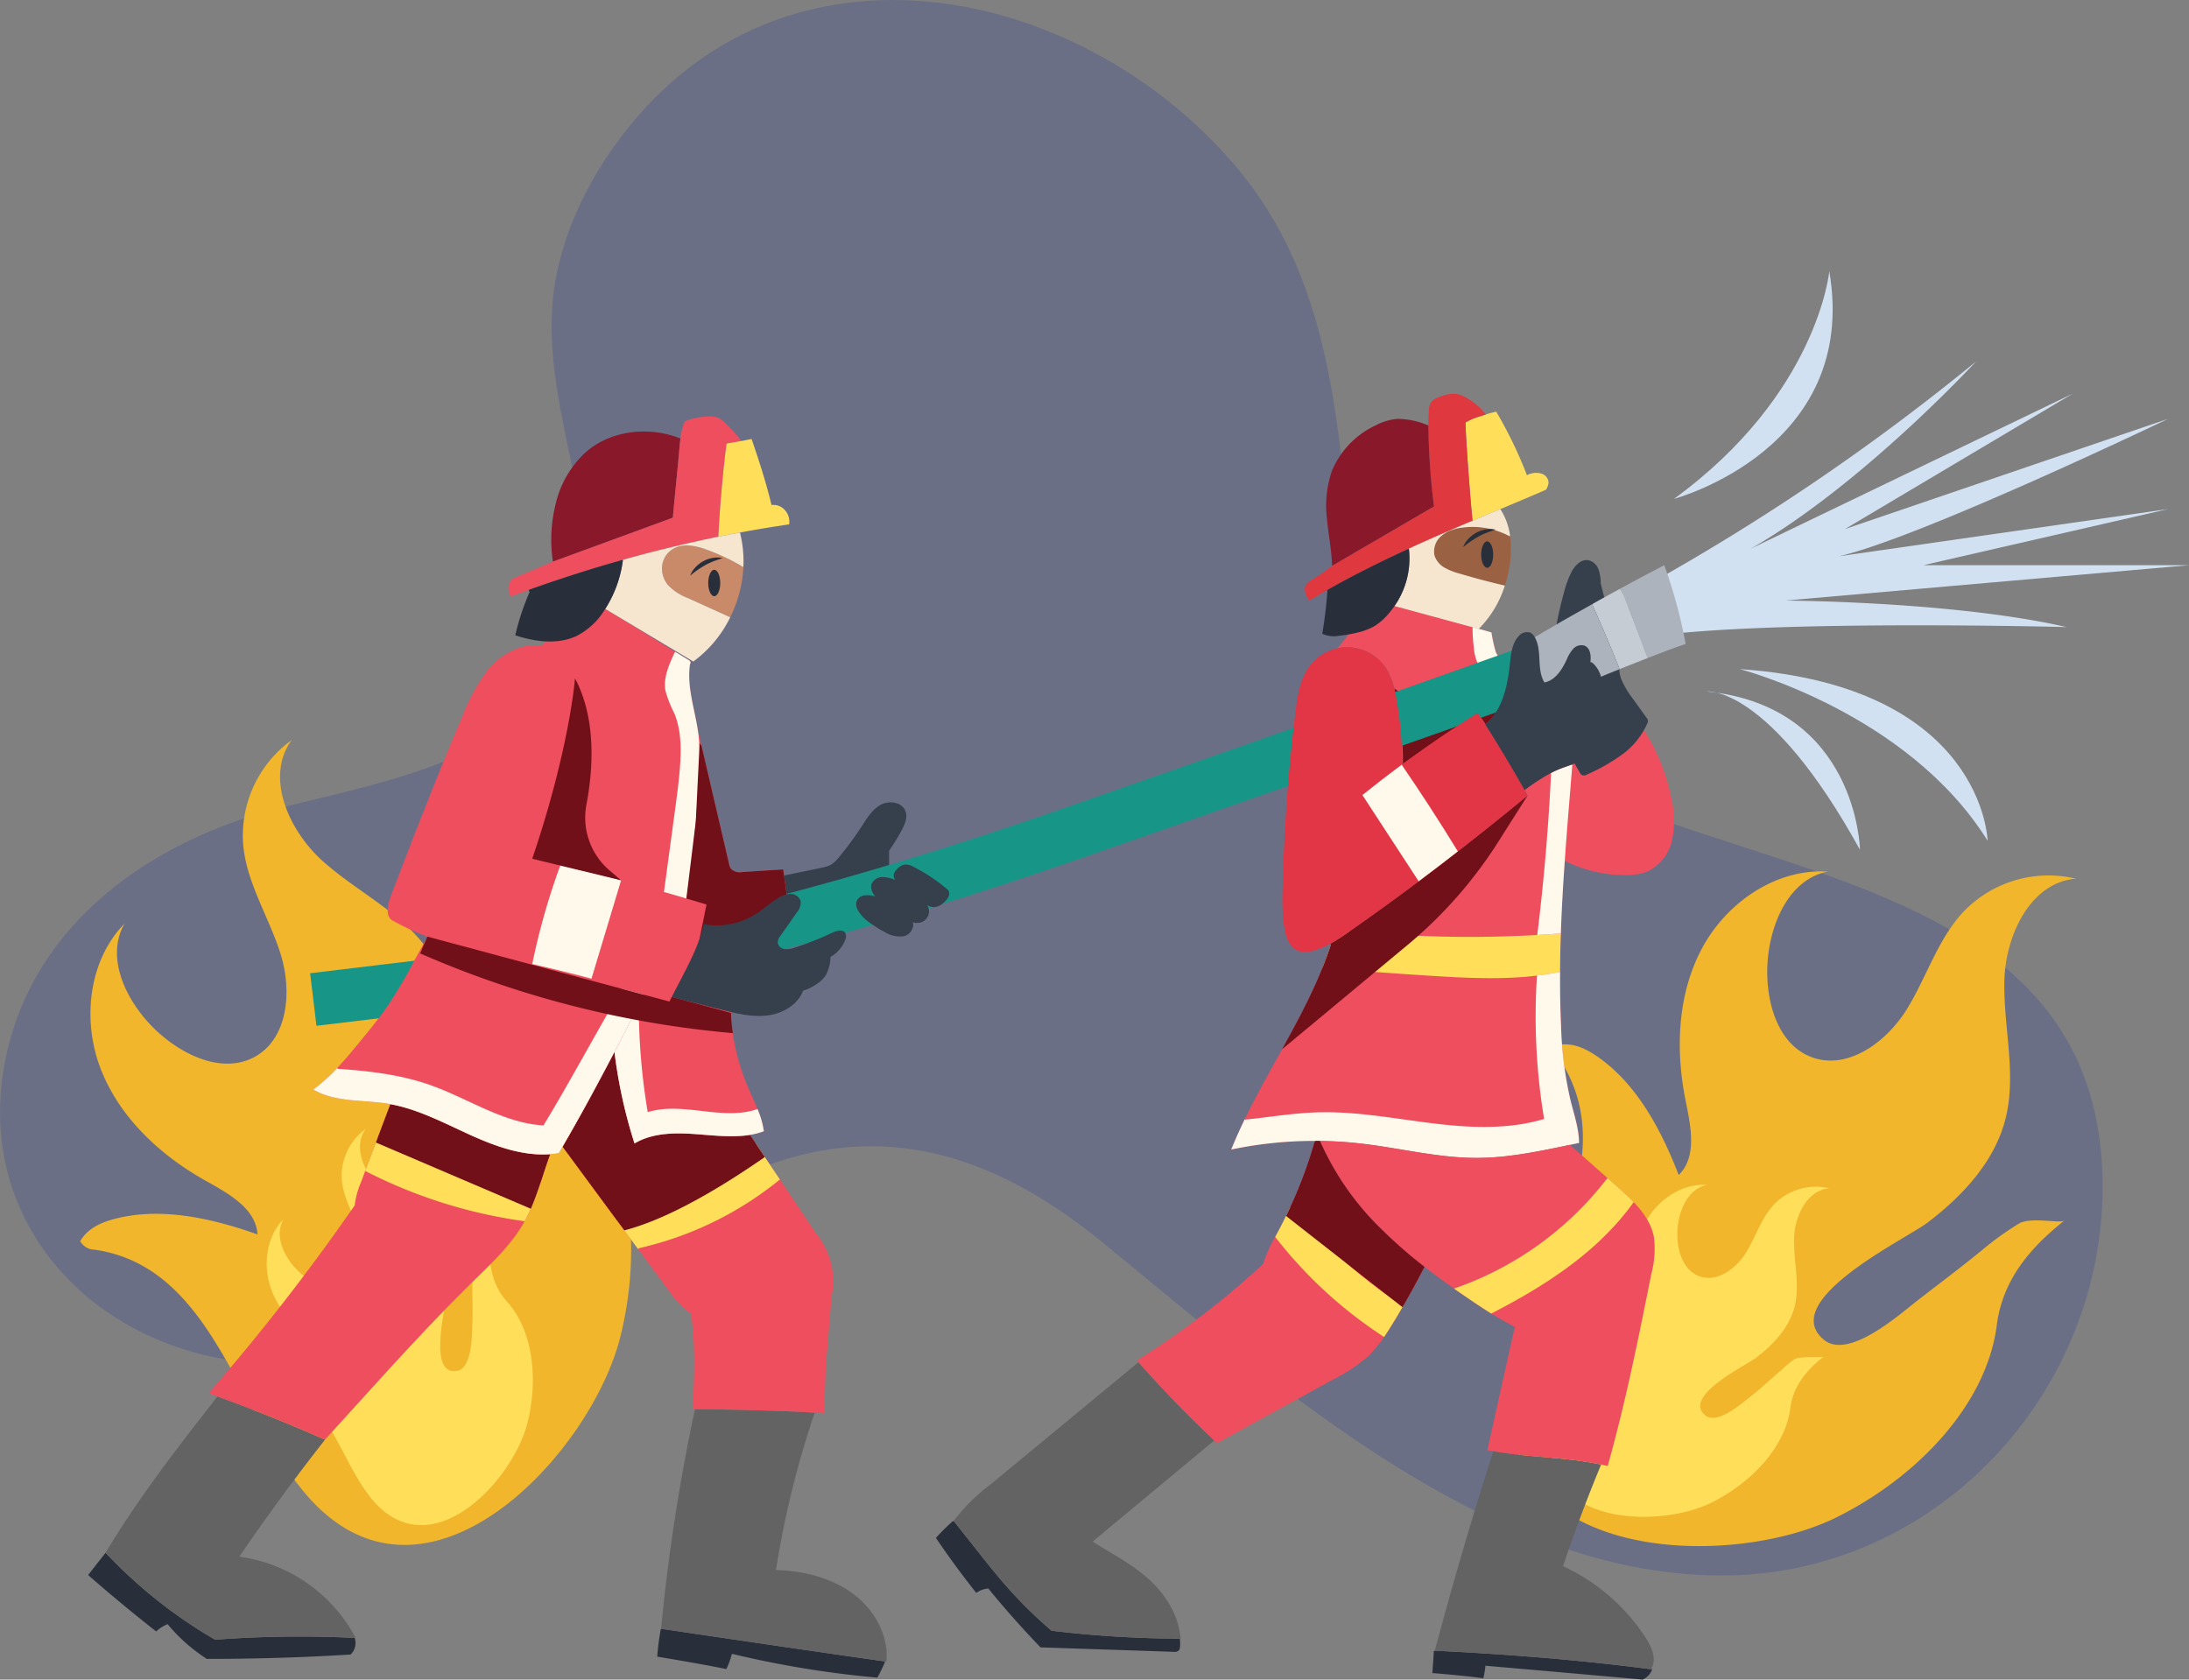 <svg xmlns="http://www.w3.org/2000/svg" width="426.033" height="326.948" viewBox="0 0 426.033 326.948">
  <rect x="0" y="0" width="426.033" height="326.948" fill="#808080" stroke="none"/>
  <g id="Grupo_901783" data-name="Grupo 901783" transform="translate(-29.944 -71.334)">
    <g id="Grupo_901746" data-name="Grupo 901746" transform="translate(29.944 71.334)">
      <path id="Trazado_650011" data-name="Trazado 650011" d="M293.219,177.687q-.895-4.519-1.392-9.53c-2.3-23.382-5.752-46.157-21.547-64.656-29.236-34.242-83.827-46.593-116.01-9.764-9.187,10.513-16.228,24.253-16.912,38.324-.886,18.24,7.44,35.655,6.48,53.958-1.624,30.966-34.618,36.389-59.079,42.5-25.221,6.3-48.671,22.519-53.872,49.576-5.389,28.045,12.934,51.273,40,57.271,35.575,7.881,68.7-16.751,98.276-32.615,27.4-14.7,51.564-8.942,75.07,10.189,33.41,27.193,75.585,65.926,122.28,65.056,39.282-.731,70.683-33.288,72.57-72.044l.072-2.028C440.667,218.386,308.267,253.659,293.219,177.687Z" transform="translate(-29.944 -71.334)" fill="#6b6f86"/>
      <g id="Grupo_901745" data-name="Grupo 901745" transform="translate(15.612 144.056)">
        <g id="Grupo_901743" data-name="Grupo 901743" transform="translate(278.451 25.567)">
          <path id="Trazado_650012" data-name="Trazado 650012" d="M409.991,379.6c-20.516,10.265-65.387,8.77-63.436-23.081,1.287-21,22.919-44.869,9.659-65.618a3.225,3.225,0,0,1-.546-3.2c2.635-.434,4.936.471,7.2,1.968,8.018,5.291,12.887,14.614,16.275,23.35,3.648-3.526,2.35-9.5,1.347-14.471-2-9.919-1.588-20.653,3.161-29.587s14.4-15.617,24.5-15c-7.674,1.514-11.4,10.469-11.747,18.284-.314,7.074,2,15.39,8.641,17.852,6.993,2.593,14.5-2.922,18.445-9.253s6.094-13.862,11.254-19.247a22.95,22.95,0,0,1,21.721-6.251c-8.893.714-13.758,11.073-13.938,19.993s2.4,18,.245,26.656c-2.084,8.37-8.342,15.095-15.213,20.312-4.165,3.161-29.088,15.113-20.25,22.72,4.77,4.106,14.635-4.714,18.218-7.5,4.335-3.373,8.6-6.532,12.827-10.02a59.334,59.334,0,0,1,7.12-5.094c2.439-1.249,7.945.108,8.743-.523-6.663,5.277-12.036,11.533-13.166,20.373C439.1,357.525,425.868,371.656,409.991,379.6Z" transform="translate(-346.493 -253.927)" fill="#f1b62b"/>
          <path id="Trazado_650013" data-name="Trazado 650013" d="M386.178,381.44c-10.1,5.053-32.188,4.317-31.228-11.362.634-10.339,11.282-22.088,4.755-32.3a1.587,1.587,0,0,1-.269-1.575,4.853,4.853,0,0,1,3.546.969c3.946,2.6,6.343,7.194,8.011,11.5,1.8-1.736,1.157-4.676.663-7.124-.985-4.883-.781-10.167,1.556-14.564s7.087-7.688,12.059-7.382c-3.778.745-5.612,5.154-5.783,9-.155,3.483.985,7.577,4.254,8.789,3.443,1.276,7.138-1.439,9.08-4.556s3-6.824,5.54-9.475a11.3,11.3,0,0,1,10.692-3.078c-4.377.352-6.772,5.451-6.861,9.842s1.182,8.86.121,13.122c-1.026,4.12-4.107,7.431-7.488,10-2.05,1.557-14.319,7.44-9.969,11.185,2.348,2.021,7.2-2.321,8.968-3.694,2.134-1.66,4.062-3.551,6.144-5.267a14.8,14.8,0,0,1,2.353-1.958c1.2-.615,5.234-.161,5.626-.472-3.279,2.6-5.924,5.678-6.481,10.03C400.506,370.573,393.994,377.529,386.178,381.44Z" transform="translate(-347.091 -258.59)" fill="#ffdf5a"/>
        </g>
        <g id="Grupo_901744" data-name="Grupo 901744">
          <path id="Trazado_650014" data-name="Trazado 650014" d="M151.853,342.633C146.267,364.882,115.889,397.94,93,375.7c-15.091-14.665-19.093-46.626-43.471-50.093a3.23,3.23,0,0,1-2.782-1.67c1.389-2.282,3.575-3.436,6.186-4.18,9.24-2.632,19.483-.248,28.318,2.875-.3-5.066-5.672-7.972-10.1-10.453-8.826-4.947-16.7-12.256-20.38-21.681s-2.461-21.1,4.592-28.352c-3.853,6.807.51,15.469,6.21,20.825,5.161,4.849,12.978,8.513,19.173,5.081,6.524-3.614,7.234-12.9,5-20.019s-6.542-13.658-7.263-21.081A22.95,22.95,0,0,1,87.907,226.4c-5.254,7.211-.569,17.652,6.079,23.6s15.215,9.909,20.376,17.187c4.99,7.036,6.011,16.166,5.49,24.776-.316,5.22-7.495,31.911,4.035,30.166,6.223-.942,5.963-14.172,6.183-18.708.267-5.485.648-10.777.761-16.259a59.262,59.262,0,0,1,.778-8.72c.643-2.664,5.261-5.955,5.3-6.972-.341,8.493.9,16.646,6.87,23.265C154.081,306.169,156.176,325.411,151.853,342.633Z" transform="translate(-46.75 -226.405)" fill="#f1b62b"/>
          <path id="Trazado_650015" data-name="Trazado 650015" d="M136.5,365.093c-2.75,10.953-17.7,27.226-28.971,16.278-7.429-7.218-9.4-22.952-21.4-24.659a1.591,1.591,0,0,1-1.369-.822,4.845,4.845,0,0,1,3.045-2.058c4.548-1.3,9.592-.123,13.94,1.415-.146-2.493-2.792-3.924-4.971-5.146-4.345-2.435-8.219-6.034-10.032-10.673S85.533,329.044,89,325.473c-1.9,3.351.251,7.615,3.057,10.251,2.541,2.387,6.389,4.191,9.437,2.5,3.212-1.779,3.562-6.351,2.464-9.854s-3.221-6.724-3.576-10.378a11.3,11.3,0,0,1,4.636-10.115c-2.587,3.55-.281,8.69,2.992,11.619s7.49,4.878,10.031,8.46c2.456,3.464,2.959,7.958,2.7,12.2-.156,2.57-3.69,15.709,1.986,14.85,3.063-.464,2.936-6.977,3.043-9.209.132-2.7-.046-5.4.009-8.094a14.894,14.894,0,0,1,.048-3.061c.317-1.312,3.289-4.073,3.31-4.573-.168,4.18.444,8.193,3.381,11.452C137.6,347.143,138.629,356.615,136.5,365.093Z" transform="translate(-49.45 -232.192)" fill="#ffdf5a"/>
        </g>
      </g>
    </g>
    <g id="Grupo_901782" data-name="Grupo 901782" transform="translate(47.116 124.13)">
      <g id="Grupo_901780" data-name="Grupo 901780" transform="translate(0 17.582)">
        <path id="Trazado_650016" data-name="Trazado 650016" d="M373.644,191.334a435.836,435.836,0,0,0,65.288-44.241s-22.16,24.017-43.844,36.432l62.667-30.178L413.436,179.7l62.9-21.46s-48.37,23.207-64.1,26.761l64.1-9.191-47.656,10.928h51.706l-78.631,6.883s32.883.134,54.8,5.159c0,0-56.7-1.5-80.532,1.763Z" transform="translate(-71.53 -147.093)" fill="#d2e1f1"/>
        <g id="Grupo_901779" data-name="Grupo 901779" transform="translate(0 6.254)">
          <path id="Trazado_650017" data-name="Trazado 650017" d="M214.648,248.855v2.829l-19.428,9.729-.5-3.987-.6-3.713,7.348-1.52a6.234,6.234,0,0,0,1.878-.6,5.959,5.959,0,0,0,1.535-1.443,65,65,0,0,0,4.5-6.124c1.014-1.564,2.036-3.247,3.683-4.117s4.121-.48,4.771,1.266c.455,1.223-.123,2.571-.743,3.721a41.751,41.751,0,0,1-2.919,4.644" transform="translate(-58.778 -159.908)" fill="#363f4c"/>
          <g id="Grupo_901760" data-name="Grupo 901760" transform="translate(164.983)">
            <g id="Grupo_901752" data-name="Grupo 901752" transform="translate(57.468)">
              <g id="Grupo_901748" data-name="Grupo 901748" transform="translate(0 32.385)">
                <g id="Grupo_901747" data-name="Grupo 901747" transform="translate(0 7.888)">
                  <path id="Trazado_650018" data-name="Trazado 650018" d="M373.649,243.967a8.743,8.743,0,0,1-4.781,5.957,10.93,10.93,0,0,1-4.077.687,26.276,26.276,0,0,1-11.906-2.722l-.077-.008a275.682,275.682,0,0,0-.729,32.06,72.811,72.811,0,0,0,1.854,14.567c.686,2.729,1.63,5.434,1.656,8.24-.575.12-1.158.241-1.733.369-5.957,1.245-12.018,2.541-18.163,2.55-7.6.008-15.047-1.941-22.6-2.8a76.534,76.534,0,0,0-7.922-.5c-.335-.017-.67-.017-1-.017a79.217,79.217,0,0,0-16.275,1.682c2.73-6.764,6.361-13.116,9.889-19.5,3.631-6.574,7.159-13.184,9.493-20.309l-.128-.24a38.445,38.445,0,0,0,3.64-2.326c.059-.044.128-.086.189-.137.318-.223.644-.447.961-.67q1.673-1.172,3.339-2.361c1.3-.919,2.575-1.846,3.854-2.781q2.639-1.931,5.253-3.889c1.288-.961,2.558-1.93,3.837-2.9.876-.669,1.751-1.347,2.619-2.017.395-.309.79-.609,1.184-.919.334-.266.678-.523,1.013-.79q1.892-1.48,3.76-2.962,4.442-3.541,8.8-7.124c-3.116-5.528-6.369-10.979-9.716-16.06q-7.481,4.674-14.584,9.914l-.121-.163a72.382,72.382,0,0,0-1.132-12.549,16.368,16.368,0,0,0-1.863-5.674,9.211,9.211,0,0,0-7.107-4.3,8.774,8.774,0,0,0-2.506.189l-.009-.043a19.456,19.456,0,0,0,3-4.121,35.477,35.477,0,0,0,2.721-5.124,41.159,41.159,0,0,1,6.867,1.417c5.812,1.553,11.622,3.107,17.4,4.78a30.762,30.762,0,0,0,.867,3.863,7.413,7.413,0,0,0,2.678,2.988l26.267,12.369a38.951,38.951,0,0,1,5.279,13.519A17.844,17.844,0,0,1,373.649,243.967Z" transform="translate(-287.889 -197.177)" fill="#ee4e5d"/>
                  <path id="Trazado_650019" data-name="Trazado 650019" d="M308.63,269.144c-.49,1.494-1.03,2.971-1.623,4.421q5.111.464,10.232.832c3.4.249,6.807.481,10.207.7,7.082.446,14.24.858,21.271.008q2.278-.258,4.532-.721.013-3.721.154-7.442l-.429-.018c-1.391.1-2.773.189-4.164.267q-11.536.644-23.089.163c-4.473-.18-8.945-.48-13.391-.909-.06.051-.129.094-.189.137a38.445,38.445,0,0,1-3.64,2.326Z" transform="translate(-289.247 -202.097)" fill="#ffdf5a"/>
                  <path id="Trazado_650020" data-name="Trazado 650020" d="M358.83,231.626c-.5,6.232-1.039,12.464-1.468,18.7-.334,4.713-.609,9.425-.764,14.138l-.429-.018c-1.391.1-2.773.189-4.164.267q1.931-15.632,2.687-31.4l-.052-.111c.524-.274,1.056-.523,1.605-.747.816-.334,1.666-.6,2.49-.918l.025.077A.279.279,0,0,0,358.83,231.626Z" transform="translate(-292.443 -199.617)" fill="#fef9eb"/>
                  <path id="Trazado_650021" data-name="Trazado 650021" d="M355.589,308.276c-.575.12-1.158.241-1.733.369-5.957,1.245-12.018,2.541-18.163,2.55-7.6.008-15.047-1.941-22.6-2.8a76.271,76.271,0,0,0-7.922-.5c-.335-.018-.67-.018-1-.018a79.217,79.217,0,0,0-16.275,1.682c.807-1.992,1.682-3.94,2.619-5.871l.111.051c4.626-.464,9.236-1.262,13.88-1.407,7.434-.249,14.8,1.15,22.172,2.077s15,1.339,22.112-.8a121.439,121.439,0,0,1-1.4-27.726l-.026-.18q2.278-.258,4.532-.721c-.026,3.494.025,6.987.189,10.481a72.811,72.811,0,0,0,1.854,14.567C354.619,302.765,355.563,305.469,355.589,308.276Z" transform="translate(-287.889 -202.704)" fill="#fef9eb"/>
                  <path id="Trazado_650022" data-name="Trazado 650022" d="M338.494,202.73q1.816.516,3.631,1.039a30.762,30.762,0,0,0,.867,3.863,7.426,7.426,0,0,0,2.652,2.971,28.644,28.644,0,0,1-.883,4.661,48.494,48.494,0,0,1-3.631-3.391,8.444,8.444,0,0,1-1.82-2.412,9.382,9.382,0,0,1-.618-2.876,27.271,27.271,0,0,1-.232-3.743Z" transform="translate(-291.481 -197.571)" fill="#fef9eb"/>
                </g>
                <path id="Trazado_650023" data-name="Trazado 650023" d="M359.558,228.292l1.049,1.813a1.114,1.114,0,0,0,.371.44,1.132,1.132,0,0,0,1.013-.121,36.621,36.621,0,0,0,6.846-3.9,14.877,14.877,0,0,0,4.893-6.079,1.1,1.1,0,0,0,.111-.48,1.168,1.168,0,0,0-.27-.575l-2.6-3.608a18.254,18.254,0,0,1-2.16-3.534,6.155,6.155,0,0,1-.385-4.052l-3.785-14.969a8.191,8.191,0,0,0-.431-2.734,2.767,2.767,0,0,0-1.981-1.776c-1.417-.228-2.623,1.044-3.288,2.317a19.635,19.635,0,0,0-1.4,3.805q-.895,3.18-1.5,6.431l3.518,27.026" transform="translate(-292.73 -188.686)" fill="#363f4c"/>
                <path id="Trazado_650024" data-name="Trazado 650024" d="M346.345,238.009l-5.745,9.058a85.862,85.862,0,0,1-17.619,20.04l-24.448,20.327c3.631-6.574,7.159-13.184,9.493-20.309l-.128-.24a38.445,38.445,0,0,0,3.64-2.326c.059-.044.128-.086.189-.137.318-.223.644-.447.961-.67q1.673-1.172,3.339-2.361,1.931-1.378,3.854-2.781,2.639-1.931,5.253-3.889c1.288-.961,2.558-1.93,3.837-2.9.876-.669,1.751-1.347,2.619-2.017.395-.309.79-.609,1.184-.919.334-.266.678-.523,1.013-.79q1.892-1.48,3.76-2.962Q341.989,241.592,346.345,238.009Z" transform="translate(-288.645 -192.19)" fill="#721019" style="mix-blend-mode: multiply;isolation: isolate"/>
              </g>
              <g id="Grupo_901751" data-name="Grupo 901751" transform="translate(14.333)">
                <g id="Grupo_901749" data-name="Grupo 901749">
                  <path id="Trazado_650025" data-name="Trazado 650025" d="M340.929,158.143a18.4,18.4,0,0,1,2.026-.541,83.136,83.136,0,0,1,5.983,12.378,2.565,2.565,0,0,1,.919-.36,3.454,3.454,0,0,1,2.086.1,1.922,1.922,0,0,1,1.193,1.614,3.016,3.016,0,0,1-.49,1.45c-2.541,1.117-5.262,2.249-7.983,3.391-2.1.884-4.215,1.759-6.318,2.652-.412-4-1.279-15.115-1.373-19.133a12.878,12.878,0,0,1,2.91-1.219C340.226,158.366,340.578,158.246,340.929,158.143Z" transform="translate(-305.708 -154.093)" fill="#ffdf5a"/>
                  <path id="Trazado_650026" data-name="Trazado 650026" d="M338.539,157.874c-.351.1-.7.223-1.047.334a12.878,12.878,0,0,0-2.91,1.219c.094,4.018.961,15.134,1.373,19.133-10.884,4.6-21.682,9.425-31.777,15.545l-.043-.069a5.739,5.739,0,0,1-.729-1.493,1.954,1.954,0,0,1,.18-1.6,3.182,3.182,0,0,1,1.03-.842,35.717,35.717,0,0,0,4-2.78l19.829-11.554a139.52,139.52,0,0,1-1.09-15.785c0-1.03.034-1.974.094-2.781a3.1,3.1,0,0,1,.593-1.914,3.206,3.206,0,0,1,1.253-.73,7.17,7.17,0,0,1,3.425-.7,5.558,5.558,0,0,1,1.974.73A12.742,12.742,0,0,1,338.539,157.874Z" transform="translate(-303.317 -153.825)" fill="#df383f"/>
                  <path id="Trazado_650027" data-name="Trazado 650027" d="M327.674,160.36a139.52,139.52,0,0,0,1.09,15.785L308.935,187.7c-.077-3.022-.729-6.087-1-9.194a20.764,20.764,0,0,1,.953-9.236,17.016,17.016,0,0,1,8.558-8.918,11.1,11.1,0,0,1,4.19-1.245,15.234,15.234,0,0,1,5.965,1.253Z" transform="translate(-303.636 -154.199)" fill="#89182b"/>
                </g>
                <g id="Grupo_901750" data-name="Grupo 901750" transform="translate(3.393 22.462)">
                  <path id="Trazado_650028" data-name="Trazado 650028" d="M345.182,183.514a19.624,19.624,0,0,1,.034,4.806,23.637,23.637,0,0,1-1.056,4.858l-.138-.043q-4.455-1.044-8.833-2.352a11.755,11.755,0,0,1-2.841-1.15,4.168,4.168,0,0,1-1.889-2.344,3.944,3.944,0,0,1,1.425-3.863,5.655,5.655,0,0,1,1.373-.85,9.224,9.224,0,0,1,2.627-.7,15.215,15.215,0,0,1,9.141,1.656Z" transform="translate(-308.631 -178.27)" fill="#9a6243"/>
                  <path id="Trazado_650029" data-name="Trazado 650029" d="M338.1,180.278q2.7-1.145,5.408-2.274l.026.059a12.711,12.711,0,0,1,1.872,5.185l-.155.017a15.215,15.215,0,0,0-9.141-1.656,9.225,9.225,0,0,0-2.627.7l-.026-.051Q335.771,181.257,338.1,180.278Z" transform="translate(-308.851 -178.004)" fill="#f6e6d0"/>
                  <path id="Trazado_650030" data-name="Trazado 650030" d="M343.573,193.239a21.03,21.03,0,0,1-5.073,8.42l-16.4-4.454a16.2,16.2,0,0,0,2.816-11.065l-.043-.094q3.863-1.778,7.776-3.459l.026.051a5.655,5.655,0,0,0-1.373.85,3.944,3.944,0,0,0-1.425,3.863,4.168,4.168,0,0,0,1.889,2.344,11.755,11.755,0,0,0,2.841,1.15q4.378,1.313,8.833,2.352Z" transform="translate(-308.044 -178.33)" fill="#f6e6d0"/>
                  <path id="Trazado_650031" data-name="Trazado 650031" d="M321.022,197.47a16.037,16.037,0,0,1-1.776,2.18,10.5,10.5,0,0,1-2.155,1.743,11.973,11.973,0,0,1-3.15,1.21,25.913,25.913,0,0,1-3.717.653,5.513,5.513,0,0,1-3.253-.386c.464-2.781.8-5.588,1-8.4l-.051-.095c5.15-2.944,10.472-5.579,15.871-8.06l.043.094A16.2,16.2,0,0,1,321.022,197.47Z" transform="translate(-306.97 -178.594)" fill="#292f3a"/>
                </g>
              </g>
              <path id="Trazado_650032" data-name="Trazado 650032" d="M322.05,215.593s1.9,8.686,1.666,14.678l14.584-9.914,1.511,2.189a9.335,9.335,0,0,0,3.286-4.854l-14.174,2.665Z" transform="translate(-290.316 -158.213)" fill="#721019" style="mix-blend-mode: multiply;isolation: isolate"/>
            </g>
            <g id="Grupo_901759" data-name="Grupo 901759" transform="translate(0 145.449)">
              <g id="Grupo_901755" data-name="Grupo 901755" transform="translate(74.747 0.018)">
                <g id="Grupo_901753" data-name="Grupo 901753" transform="translate(21.88 60.377)">
                  <path id="Trazado_650033" data-name="Trazado 650033" d="M372.55,420.826a1.944,1.944,0,0,0,.128-.2.7.7,0,0,1-.077.712,3.606,3.606,0,0,1-1.63,1.511c-9.992-.909-20.3-1.8-30.61-2.7a15.008,15.008,0,0,1-.412,2.438c-3.271-.447-6.593-.729-9.906-1.013.077-1.433.223-2.85.266-4.267l.189-.085C344.558,417.9,358.6,419.006,372.55,420.826Z" transform="translate(-330.043 -378.379)" fill="#292f3a"/>
                  <path id="Trazado_650034" data-name="Trazado 650034" d="M372.713,417.658a1.944,1.944,0,0,1-.128.2c-13.948-1.82-27.992-2.927-42.052-3.605,3.459-12.833,7.15-25.674,11.262-38.378l.086-.464c6.952,1.245,14.129,1.117,21.022,2.6l-.018.085q-4.042,9.722-7.382,19.709a38.257,38.257,0,0,1,16.24,14.171C372.816,413.693,373.734,415.959,372.713,417.658Z" transform="translate(-330.078 -375.409)" fill="#636363"/>
                </g>
                <g id="Grupo_901754" data-name="Grupo 901754">
                  <path id="Trazado_650035" data-name="Trazado 650035" d="M344.464,346.638a81.65,81.65,0,0,1-8.962-5.468c-2.936-2-5.837-4.061-8.644-6.241a89.66,89.66,0,0,1-8.128-7.073,54.362,54.362,0,0,1-12.24-17.441,76.271,76.271,0,0,1,7.922.5c7.554.858,15,2.807,22.6,2.8,6.145-.009,12.206-1.305,18.163-2.55l.008.044q4.61,4.067,9.21,8.137c3.073,2.721,6.326,5.743,7.091,9.777a18.646,18.646,0,0,1-.5,7.141c-2.506,12.524-5.022,25.065-8.5,37.425-.429-.1-.867-.206-1.3-.292-6.893-1.485-14.069-1.356-21.022-2.6-.369-.051-.73-.12-1.1-.2q2.639-11.872,5.288-23.751Z" transform="translate(-306.49 -310.415)" fill="#ee4e5d"/>
                  <path id="Trazado_650036" data-name="Trazado 650036" d="M369.543,322.871l-.018.018c-6.859,9.606-17.1,16.214-27.588,21.605l-.043.1c-1.494-.918-2.952-1.9-4.395-2.875-.97-.661-1.94-1.33-2.9-2.008l.026-.034a63.786,63.786,0,0,0,29.656-21.3l.172-.2c.644.575,1.3,1.142,1.94,1.717C367.456,320.846,368.547,321.824,369.543,322.871Z" transform="translate(-308.487 -310.966)" fill="#ffdf5a"/>
                </g>
              </g>
              <g id="Grupo_901758" data-name="Grupo 901758">
                <g id="Grupo_901756" data-name="Grupo 901756" transform="translate(0 43.073)">
                  <path id="Trazado_650037" data-name="Trazado 650037" d="M248.533,411.4a213.662,213.662,0,0,0,24.962,1.545,6.884,6.884,0,0,1,.034,1.623,1.229,1.229,0,0,1-.224.678,1.309,1.309,0,0,1-1.021.266q-12.954-.438-25.906-.867c-3.553-3.717-6.952-7.519-10.163-11.468a4.954,4.954,0,0,0-2.344.858c-2.687-3.4-5.356-7-7.845-10.7a41.755,41.755,0,0,1,3.211-3.2l.249-.1q2.317,2.923,4.635,5.854c1.623,2.06,3.253,4.112,4.962,6.094A86.831,86.831,0,0,0,248.533,411.4Z" transform="translate(-226.027 -359.126)" fill="#292f3a"/>
                  <path id="Trazado_650038" data-name="Trazado 650038" d="M280.463,372q-11.832,9.836-23.674,19.691c3.537,2.257,7.605,4.309,10.927,7.322s5.863,7.1,6.189,11.57h-.146a213.662,213.662,0,0,1-24.962-1.545,86.831,86.831,0,0,1-9.45-9.425c-1.708-1.982-3.339-4.034-4.962-6.094q-2.317-2.923-4.635-5.854a35.541,35.541,0,0,1,7.09-7.039q14.33-11.832,28.661-23.682l.205-.18Q272.712,364.732,280.463,372Z" transform="translate(-226.292 -356.763)" fill="#636363"/>
                </g>
                <g id="Grupo_901757" data-name="Grupo 901757" transform="translate(39.116)">
                  <path id="Trazado_650039" data-name="Trazado 650039" d="M324.134,334.928l-.111.146q-2,3.9-4.205,7.691-1.069,1.855-2.206,3.674a28.748,28.748,0,0,1-4.446,5.854,32.009,32.009,0,0,1-6.773,4.515q-11.33,6.206-22.644,12.421c-.189-.172-.378-.352-.558-.524q-7.75-7.288-14.756-15.236c-.1-.111-.205-.223-.3-.335a162.686,162.686,0,0,0,24.54-18.763l.018.008a27.432,27.432,0,0,1,2.618-5.769q.966-1.777,1.854-3.6a88.745,88.745,0,0,0,5.537-14.387c.017-.068.043-.137.06-.205V310.4h.163c.283,0,.558,0,.842.017a54.355,54.355,0,0,0,12.24,17.442A89.66,89.66,0,0,0,324.134,334.928Z" transform="translate(-268.134 -310.396)" fill="#ee4e5d"/>
                  <path id="Trazado_650040" data-name="Trazado 650040" d="M321.823,343.455l.164.095q-1.12,1.956-2.318,3.879c-.447.712-.9,1.433-1.373,2.129a86.207,86.207,0,0,1-21.177-19.451l-.017-.009c.085-.171.18-.334.266-.5.935-1.726,1.82-3.477,2.635-5.263h.008l.249.121A108.269,108.269,0,0,0,321.823,343.455Z" transform="translate(-270.192 -311.386)" fill="#ffdf5a"/>
                  <path id="Trazado_650041" data-name="Trazado 650041" d="M326.354,334.928l-.111.146q-2,3.9-4.205,7.691l-22.653-17.751a88.745,88.745,0,0,0,5.537-14.387l.223-.231c.283,0,.558,0,.842.017a54.355,54.355,0,0,0,12.24,17.442A89.66,89.66,0,0,0,326.354,334.928Z" transform="translate(-270.354 -310.396)" fill="#721019" style="mix-blend-mode: multiply;isolation: isolate"/>
                </g>
              </g>
            </g>
          </g>
          <g id="Grupo_901762" data-name="Grupo 901762" transform="translate(43.188 33.39)">
            <path id="Trazado_650042" data-name="Trazado 650042" d="M96.15,280.449l-1.231-10.227,34.606-4.166c41.908-4.659,85.307-18.623,114.311-28.723C297.075,218.8,337.4,204.354,337.8,204.21l3.474,9.7c-.4.144-40.767,14.6-94.052,33.155-29.474,10.262-73.62,24.458-116.514,29.226Z" transform="translate(-94.919 -190.794)" fill="#179587"/>
            <g id="Grupo_901761" data-name="Grupo 901761" transform="translate(237.008)">
              <path id="Trazado_650043" data-name="Trazado 650043" d="M382.123,205.094c-1.674.556-4.317,1.542-7.386,2.742l-.024-.057q-2.071-5.432-4.141-10.871a9.971,9.971,0,0,0-1.145-2.367l-.1-.177q4.292-2.348,8.634-4.6A97.124,97.124,0,0,1,382.123,205.094Z" transform="translate(-351.419 -189.768)" fill="#acb3bc"/>
              <path id="Trazado_650044" data-name="Trazado 650044" d="M374.3,208.131l.024.057c-1.723.669-3.572,1.4-5.47,2.156q-2.554-6.378-5.352-12.639,2.7-1.517,5.414-2.988l.1.177a9.972,9.972,0,0,1,1.145,2.367Q372.229,202.692,374.3,208.131Z" transform="translate(-351.005 -190.12)" fill="#c5ccd3"/>
              <path id="Trazado_650045" data-name="Trazado 650045" d="M367.9,210.573c-6.95,2.793-14.453,5.906-17.847,7.384l1.209-13.531q5.6-3.325,11.287-6.492Q365.348,204.191,367.9,210.573Z" transform="translate(-350.05 -190.348)" fill="#acb3bc"/>
            </g>
          </g>
          <g id="Grupo_901763" data-name="Grupo 901763" transform="translate(232.432 46.387)">
            <path id="Trazado_650046" data-name="Trazado 650046" d="M322.052,229.657q7.094-5.227,14.584-9.914c3.347,5.081,6.6,10.532,9.716,16.06-11.159,9.193-22.773,18.18-34.807,26.55a38.445,38.445,0,0,1-3.64,2.326,14.046,14.046,0,0,1-3.451,1.391,4.607,4.607,0,0,1-2.806-.018c-1.605-.626-2.3-2.49-2.609-4.18a39.314,39.314,0,0,1-.378-7.717,344.223,344.223,0,0,1,2.49-34.532c.4-3.3.935-6.789,3.047-9.356a9.33,9.33,0,0,1,5.125-3.107,8.774,8.774,0,0,1,2.506-.189,9.211,9.211,0,0,1,7.107,4.3,16.368,16.368,0,0,1,1.863,5.674,72.382,72.382,0,0,1,1.132,12.549Z" transform="translate(-298.634 -203.986)" fill="#e23545"/>
            <path id="Trazado_650047" data-name="Trazado 650047" d="M333.868,248.3l.1.128q-3.786,2.949-7.64,5.837-5.485-8.394-10.953-16.789,3.76-3.027,7.639-5.905l.009.008Q328.654,239.792,333.868,248.3Z" transform="translate(-299.823 -205.734)" fill="#fef9eb"/>
            <path id="Trazado_650048" data-name="Trazado 650048" d="M363.721,216.186l.1.025c1.158,1.785,1.029,4.129.446,6.18a9.465,9.465,0,0,1-6.309,7.168c-.824.318-1.674.583-2.49.918-.549.224-1.081.473-1.605.747a42.355,42.355,0,0,0-5.09,3.314c-2.481-4.377-5.047-8.687-7.674-12.79l.06-.043c3.381-2.824,4.326-7.579,4.781-11.957.2-1.837.4-3.838,1.682-5.176a2.1,2.1,0,0,1,2.231-.7,2.149,2.149,0,0,1,.944.987c1.434,2.626.258,6.163,1.829,8.721,2.154-.4,3.468-2.567,4.395-4.558a6.7,6.7,0,0,1,1.236-2.008,2.14,2.14,0,0,1,2.154-.6c1.151.447,1.348,2,1.151,3.228l.274.008C363.713,211.155,364.228,213.808,363.721,216.186Z" transform="translate(-301.651 -203.759)" fill="#363f4c"/>
          </g>
          <g id="Grupo_901776" data-name="Grupo 901776" transform="translate(0 4.417)">
            <g id="Grupo_901770" data-name="Grupo 901770" transform="translate(0 123.71)">
              <g id="Grupo_901766" data-name="Grupo 901766" transform="translate(0 10.172)">
                <g id="Grupo_901764" data-name="Grupo 901764" transform="translate(0 56.893)">
                  <path id="Trazado_650049" data-name="Trazado 650049" d="M100.283,413.274a3.044,3.044,0,0,1-.8,3.237c-9.167.567-18.566.858-27.974.85A32.873,32.873,0,0,1,63.88,410.6a7.058,7.058,0,0,0-2.231,1.417c-4.49-3.537-8.91-7.176-13.2-10.952l-.017-.009c.026-.051.051-.094.077-.146,1.081-1.4,2.18-2.79,3.271-4.179l.034-.026a93.712,93.712,0,0,0,21.313,16.918A220.458,220.458,0,0,1,100.283,413.274Z" transform="translate(-48.429 -366.269)" fill="#292f3a"/>
                  <path id="Trazado_650050" data-name="Trazado 650050" d="M100.541,410.947a220.458,220.458,0,0,0-27.158.352,93.712,93.712,0,0,1-21.313-16.918l-.009-.008c6.455-10.79,14.069-20.541,21.665-30.275l.06-.155q10.635,3.838,20.979,8.413l.008.008q-8.73,11.1-16.678,22.773a30.25,30.25,0,0,1,22.644,15.819C100.67,410.955,100.61,410.947,100.541,410.947Z" transform="translate(-48.687 -363.942)" fill="#636363"/>
                </g>
                <g id="Grupo_901765" data-name="Grupo 901765" transform="translate(23.425)">
                  <path id="Trazado_650051" data-name="Trazado 650051" d="M140.092,312.441v.069c-1.288,3.5-2.241,7.15-3.734,10.55-.386.883-.806,1.742-1.278,2.583-2.481,4.395-6.241,7.905-9.846,11.442-10.094,9.9-19.442,20.524-28.935,30.919q-11.15-4.919-22.653-9.022a418.365,418.365,0,0,0,28.447-36.6,2.152,2.152,0,0,1,.017-.232,17.017,17.017,0,0,1,1.185-4.223c.978-2.583,1.948-5.176,2.918-7.76.927-2.447,1.846-4.884,2.765-7.33L109,302.7c5.579,1.013,10.67,3.786,15.845,6.12C129.654,310.983,134.882,312.819,140.092,312.441Z" transform="translate(-73.645 -302.699)" fill="#ee4e5d"/>
                  <path id="Trazado_650052" data-name="Trazado 650052" d="M140.62,318.358a43.754,43.754,0,0,1-3.132,7.648l-.052-.026a96.533,96.533,0,0,1-30.927-9.751l-.051-.017c.816-2.154,1.622-4.318,2.438-6.472l.292.111A140.882,140.882,0,0,0,140.62,318.358Z" transform="translate(-75.976 -303.199)" fill="#ffdf5a"/>
                  <path id="Trazado_650053" data-name="Trazado 650053" d="M142.582,312.441v.069c-1.288,3.5-2.241,7.15-3.734,10.55L108.7,310.167c.927-2.447,1.846-4.884,2.765-7.33l.025-.137c5.579,1.013,10.67,3.786,15.845,6.12C132.144,310.983,137.372,312.819,142.582,312.441Z" transform="translate(-76.135 -302.699)" fill="#721019" style="mix-blend-mode: multiply;isolation: isolate"/>
                </g>
              </g>
              <g id="Grupo_901769" data-name="Grupo 901769" transform="translate(92.318)">
                <g id="Grupo_901767" data-name="Grupo 901767" transform="translate(18.421 69.528)">
                  <path id="Trazado_650054" data-name="Trazado 650054" d="M182.159,417.53a15.85,15.85,0,0,1-1.065,2.944c-4.377-.893-8.918-1.656-13.459-2.421a52.7,52.7,0,0,1,.687-5.33l.069-.094c14.472,2.137,28.944,4.283,43.554,6.351l-.026.189a26.948,26.948,0,0,1-1.442,2.971,194.041,194.041,0,0,1-28.189-4.61C182.185,417.547,182.159,417.539,182.159,417.53Z" transform="translate(-167.636 -369.864)" fill="#292f3a"/>
                  <path id="Trazado_650055" data-name="Trazado 650055" d="M205.453,402.286c4.309,3.039,7.373,8.214,6.841,13.467-.094-.017-.2-.025-.292-.043-14.61-2.069-29.081-4.215-43.554-6.351a375.791,375.791,0,0,1,6.584-42.713v-.052c4.918.052,17.193.283,23.279.7l-.008.128a183.761,183.761,0,0,0-7.5,30.5C195.762,398.053,201.136,399.238,205.453,402.286Z" transform="translate(-167.694 -366.594)" fill="#636363"/>
                </g>
                <g id="Grupo_901768" data-name="Grupo 901768">
                  <path id="Trazado_650056" data-name="Trazado 650056" d="M200.159,339.363q-.567,6.9-1.133,13.8l-.309,8.953c-5.1-.516-20.447-.8-25.571-.842.283-6.069.567-12.36-.343-18.54a18.143,18.143,0,0,1-4.335-4.524q-4.325-5.858-8.644-11.725-6.013-8.15-12.017-16.3c3.52-6.043,6.85-12.214,10.1-18.438a96.642,96.642,0,0,0,3.9,17.82c3.7-2.2,8.274-2.112,12.566-1.769,3.34.258,6.8.627,9.984.086l.034.18q1.391,2.072,2.78,4.146,4.983,7.442,9.974,14.884a14.573,14.573,0,0,1,3.014,12.266Z" transform="translate(-147.806 -291.749)" fill="#ee4e5d"/>
                  <path id="Trazado_650057" data-name="Trazado 650057" d="M186.244,310.969q2.344,3.5,4.688,7l-.155.1a66.676,66.676,0,0,1-27.21,13.237l-.241.18q-1.969-2.653-3.922-5.314l.318-.231A154.6,154.6,0,0,0,186.2,311Z" transform="translate(-148.63 -293.114)" fill="#ffdf5a"/>
                  <path id="Trazado_650058" data-name="Trazado 650058" d="M187.171,312.213c-13.313,9.244-22,12.91-27.348,14.275q-6.013-8.15-12.017-16.3c3.52-6.043,6.85-12.214,10.1-18.438a96.642,96.642,0,0,0,3.9,17.82c3.7-2.2,8.274-2.112,12.566-1.769,3.34.258,6.8.627,9.984.086l.034.18Q185.781,310.139,187.171,312.213Z" transform="translate(-147.806 -291.749)" fill="#721019" style="mix-blend-mode: multiply;isolation: isolate"/>
                </g>
              </g>
            </g>
            <g id="Grupo_901775" data-name="Grupo 901775" transform="translate(43.803)">
              <g id="Grupo_901771" data-name="Grupo 901771" transform="translate(0 35.641)">
                <path id="Trazado_650059" data-name="Trazado 650059" d="M180.08,291.65c1.219,2.893,2.781,5.7,3.193,8.807a14.484,14.484,0,0,1-2.626.7c-3.184.541-6.644.172-9.984-.086-4.292-.343-8.867-.429-12.566,1.769a96.642,96.642,0,0,1-3.9-17.82c-3.253,6.224-6.584,12.4-10.1,18.438-.231.421-.48.85-.729,1.271-.575.094-1.142.163-1.717.205-5.211.378-10.438-1.458-15.245-3.622-5.175-2.335-10.266-5.107-15.845-6.12-.172-.034-.352-.069-.523-.095-4.885-.79-10.2-.223-14.456-2.747,3.6-2.661,6.481-6.154,9.314-9.622,1.845-2.249,3.682-4.5,5.313-6.9a99.485,99.485,0,0,0,5.117-8.721c.824-1.5,1.639-3.013,2.454-4.515l.008-.008a48.957,48.957,0,0,1-6.936-3.227c-1.227-.9-.815-3-.231-4.541,4.472-11.735,9.013-23.434,13.922-34.988a38.123,38.123,0,0,1,4.575-8.575,13.406,13.406,0,0,1,7.932-5.262,9.026,9.026,0,0,1,2.962-.026l.018-.146a67.609,67.609,0,0,0,9.347-8.867q9.747,5.9,19.434,11.906c.231.137.231.661.1.627-.669,4.292.842,8.574,1.511,12.892.24,1.022.48,2.052.721,3.073q2.678,11.5,5.356,22.987a2.475,2.475,0,0,0,.369.953,2.444,2.444,0,0,0,2.223.618c2.652-.164,5.3-.334,7.949-.5l.678,4.9-10.859,23.013c.059,1.314.18,2.635.369,3.94A41.55,41.55,0,0,0,180.08,291.65Z" transform="translate(-95.581 -196.946)" fill="#ee4e5d"/>
                <path id="Trazado_650060" data-name="Trazado 650060" d="M174.027,209.63c.231.137.231.661.1.627-.669,4.292.842,8.574,1.511,12.892q.089.567.154,1.133a45.571,45.571,0,0,1,.077,7.579q-.6,11.961-2.395,23.82l-.069.249c-1.459-.429-2.918-.858-4.377-1.27l.034-.121q1.094-8.111,2.189-16.214c.369-2.739.739-5.486.927-8.241.249-3.433.2-6.978-1.1-10.163a23.84,23.84,0,0,1-1.733-4.378c-.472-2.549.669-5.1,1.768-7.45l.111-.189C172.163,208.472,173.1,209.055,174.027,209.63Z" transform="translate(-100.798 -197.724)" fill="#fef9eb"/>
                <path id="Trazado_650061" data-name="Trazado 650061" d="M158.745,255.562l-.051.18q-2.833,9.425-5.674,18.85l-.034.121c-3.8-1.014-7.666-1.966-11.537-2.842a134.357,134.357,0,0,1,5.408-19.056l.044-.2Q152.849,254.007,158.745,255.562Z" transform="translate(-98.839 -200.901)" fill="#fef9eb"/>
                <path id="Trazado_650062" data-name="Trazado 650062" d="M185.129,307.227c-3.184.541-6.644.172-9.984-.086-4.292-.343-8.867-.429-12.566,1.769a96.642,96.642,0,0,1-3.9-17.82q2.266-4.3,4.49-8.635l.24.12a126.066,126.066,0,0,0,1.743,20.24c6.867-2.128,14.592,1.785,21.365-.609a17.292,17.292,0,0,1,1.236,4.326A14.484,14.484,0,0,1,185.129,307.227Z" transform="translate(-100.063 -203.02)" fill="#fef9eb"/>
                <path id="Trazado_650063" data-name="Trazado 650063" d="M154.2,290.81c-3.253,6.224-6.584,12.4-10.1,18.438-.231.421-.48.85-.729,1.271-.575.094-1.142.163-1.717.205-5.211.378-10.438-1.458-15.245-3.622-5.175-2.335-10.266-5.107-15.845-6.12-.172-.034-.352-.069-.523-.095-4.885-.79-10.2-.223-14.456-2.747a36.241,36.241,0,0,0,4.644-4.189l.163.155c6.094.42,12.24,1.132,18,3.176,7.373,2.609,14.172,7.382,21.975,7.837,4.532-7.348,10.847-19.112,15.3-26.588,1.4.4,2.947.738,4.321,1.159l-.137.243-1.158,2.241Q156.461,286.5,154.2,290.81Z" transform="translate(-95.581 -202.741)" fill="#fef9eb"/>
                <path id="Trazado_650064" data-name="Trazado 650064" d="M149.772,213.477s-1.014,13.581-8.323,35.113l17.3,4.192-2.23-1.9a13.522,13.522,0,0,1-4.524-12.807C153.261,231.415,154.017,221.448,149.772,213.477Z" transform="translate(-98.839 -198.12)" fill="#721019" style="mix-blend-mode: multiply;isolation: isolate"/>
                <path id="Trazado_650065" data-name="Trazado 650065" d="M178.82,286.377a193.741,193.741,0,0,1-60.85-15.511l1.4-3.262.008-.008,47.108,12.635.464-.918,11.5,3.124C178.511,283.751,178.632,285.073,178.82,286.377Z" transform="translate(-97.171 -201.965)" fill="#721019" style="mix-blend-mode: multiply;isolation: isolate"/>
                <path id="Trazado_650066" data-name="Trazado 650066" d="M193.272,256.542l-5.648,7.657-11.3.868,1.339-6.6-3.923-1.176,1.837-15,.747-15.262.369.549q2.678,11.5,5.356,22.987a2.475,2.475,0,0,0,.369.953,2.444,2.444,0,0,0,2.223.618c2.652-.164,5.3-.334,7.949-.5Z" transform="translate(-101.133 -199.083)" fill="#721019" style="mix-blend-mode: multiply;isolation: isolate"/>
              </g>
              <g id="Grupo_901774" data-name="Grupo 901774" transform="translate(38.002)">
                <g id="Grupo_901772" data-name="Grupo 901772">
                  <path id="Trazado_650067" data-name="Trazado 650067" d="M170.548,163.106l.034.009c-.111.824-.18,1.656-.249,2.48-.326,3.768-.909,9.15-1.227,12.928L145.759,187.1a28.789,28.789,0,0,1,.592-11.476,19.63,19.63,0,0,1,5.872-9.906C157.132,161.468,164.523,160.695,170.548,163.106Z" transform="translate(-137.124 -158.805)" fill="#89182b"/>
                  <path id="Trazado_650068" data-name="Trazado 650068" d="M181.775,163.336l.008.043c-.978.172-1.94.326-2.849.49-.653,4.5-1.417,13.6-1.605,18.137q-3.838.786-7.648,1.682-5.511,1.288-10.979,2.833-9.233,2.588-18.292,5.837c-1.125.4-2.241.816-3.356,1.227-.36-.128-.515-.644-.549-1.065a2.583,2.583,0,0,1,.609-2.171,2.941,2.941,0,0,1,.867-.481c2.377-1,4.764-1.991,7.142-3L168.47,178.3c.318-3.777.9-9.16,1.227-12.928.069-.824.137-1.656.249-2.48a14.177,14.177,0,0,1,.807-3.331,13.929,13.929,0,0,1,4.283-.952,4.65,4.65,0,0,1,2.308.275,4.811,4.811,0,0,1,1.279.961A31.236,31.236,0,0,1,181.775,163.336Z" transform="translate(-136.488 -158.58)" fill="#ee4e5d"/>
                  <path id="Trazado_650069" data-name="Trazado 650069" d="M193.3,177.063a3.355,3.355,0,0,1,.919,2.875q-4.791.7-9.553,1.588-2.112.387-4.215.816c.189-4.541.952-13.639,1.605-18.137.909-.163,1.871-.318,2.849-.49.661-.12,1.33-.249,2-.4,1.356,3.915,2.8,8.343,3.889,12.859A2.937,2.937,0,0,1,193.3,177.063Z" transform="translate(-139.611 -158.916)" fill="#ffdf5a"/>
                </g>
                <g id="Grupo_901773" data-name="Grupo 901773" transform="translate(1.312 22.61)">
                  <path id="Trazado_650070" data-name="Trazado 650070" d="M184.35,189.789l.129.009a24.783,24.783,0,0,1-2.567,9.811l-.051-.026q-4.069-1.853-8.138-3.7a10.485,10.485,0,0,1-3.905-2.532,5.015,5.015,0,0,1-1.159-3.691,4.369,4.369,0,0,1,3.348-3.854,5.941,5.941,0,0,1,1.982-.163,12.787,12.787,0,0,1,3.374.824A39.525,39.525,0,0,1,184.35,189.789Z" transform="translate(-140.084 -183.111)" fill="#c88a68"/>
                  <path id="Trazado_650071" data-name="Trazado 650071" d="M177.618,186.275a12.787,12.787,0,0,0-3.374-.824,5.941,5.941,0,0,0-1.982.163l-.043-.2q3.811-.9,7.648-1.682,2.1-.425,4.215-.816l.051.283a23.01,23.01,0,0,1,.6,6.4l-.129-.009A39.525,39.525,0,0,0,177.618,186.275Z" transform="translate(-140.339 -182.919)" fill="#f6e6d0"/>
                  <path id="Trazado_650072" data-name="Trazado 650072" d="M160.142,188.441q5.458-1.545,10.979-2.833l.043.2a4.369,4.369,0,0,0-3.348,3.854,5.015,5.015,0,0,0,1.159,3.691,10.485,10.485,0,0,0,3.905,2.532q4.069,1.853,8.138,3.7l.051.026a23.356,23.356,0,0,1-7.185,8.61l-17.133-10.241c.077-.12.154-.249.231-.369a23.174,23.174,0,0,0,3.194-9.056Z" transform="translate(-139.24 -183.11)" fill="#f6e6d0"/>
                  <path id="Trazado_650073" data-name="Trazado 650073" d="M158.8,188.658l.034.111a23.174,23.174,0,0,1-3.194,9.056c-.077.12-.154.249-.231.369a13.992,13.992,0,0,1-5.391,5.176c-3.717,1.837-8.18,1.262-12.12-.034a47.258,47.258,0,0,1,2.772-8.386l-.163-.455Q149.562,191.249,158.8,188.658Z" transform="translate(-137.901 -183.327)" fill="#292f3a"/>
                </g>
              </g>
            </g>
          </g>
          <path id="Trazado_650074" data-name="Trazado 650074" d="M201.536,270.934l.043.069a8.206,8.206,0,0,1-.858,3.365,5.467,5.467,0,0,1-1.279,1.425A10.069,10.069,0,0,1,196.2,277.5l.018.043c-1.073,2.781-4.069,4.438-7.03,4.772s-5.914-.395-8.8-1.124q-4.75-1.211-9.485-2.413l-.206-.1c2.378-4.67,5.107-9.3,6.232-14.146l.309.069a14.138,14.138,0,0,0,9.725-2c1.563-.988,2.919-2.283,4.515-3.219a4.424,4.424,0,0,1,2.421-.73,1.988,1.988,0,0,1,1.88,1.459,3.09,3.09,0,0,1-.8,2.206c-1.029,1.476-2.069,2.952-3.1,4.429a2.23,2.23,0,0,0-.567,1.4,1.533,1.533,0,0,0,1.339,1.245,4.21,4.21,0,0,0,1.915-.283,58.161,58.161,0,0,0,7.382-2.919c.858-.4,2.138-.713,2.558.146a1.541,1.541,0,0,1-.018,1.142A6.432,6.432,0,0,1,201.536,270.934Z" transform="translate(-57.114 -161.271)" fill="#363f4c"/>
          <path id="Trazado_650075" data-name="Trazado 650075" d="M227.184,257.428a33.859,33.859,0,0,0-6.6-4.438,3.129,3.129,0,0,0-1.9-.485,2.883,2.883,0,0,0-1.563,1.054,1.912,1.912,0,0,0-.471.76,1.474,1.474,0,0,0,.272,1.16,6.261,6.261,0,0,0-2.635-.54,2.207,2.207,0,0,0-2.051,1.6,2.76,2.76,0,0,0,.821,2.156,5.661,5.661,0,0,0-2.02-.221,1.969,1.969,0,0,0-1.63,1.144,2.188,2.188,0,0,0,.211,1.7,7.214,7.214,0,0,0,2.25,2.419,22.4,22.4,0,0,0,2.964,1.873,5.7,5.7,0,0,0,3.539.859,2.355,2.355,0,0,0,2.031-2.609l-.229-.162a3.042,3.042,0,0,0,1.621.086,2.255,2.255,0,0,0,1.353-3.379l-.062-.049c.035.017.069.038.1.056a3.194,3.194,0,0,0,1.242.374,3.073,3.073,0,0,0,2.073-1.02,2.868,2.868,0,0,0,.831-1.127A1.281,1.281,0,0,0,227.184,257.428Z" transform="translate(-59.857 -160.833)" fill="#363f4c"/>
          <g id="Grupo_901777" data-name="Grupo 901777" transform="translate(117.155 31.887)">
            <path id="Trazado_650076" data-name="Trazado 650076" d="M180.662,193.3c0,1.419-.524,2.57-1.17,2.57s-1.17-1.151-1.17-2.57.524-2.57,1.17-2.57S180.662,191.879,180.662,193.3Z" transform="translate(-174.811 -188.334)" fill="#292f3a"/>
            <path id="Trazado_650077" data-name="Trazado 650077" d="M174.542,191.69a4.54,4.54,0,0,1,1.023-1.629,6.017,6.017,0,0,1,1.536-1.19,5.765,5.765,0,0,1,1.839-.64,4.82,4.82,0,0,1,1.923.035c-.61.223-1.191.38-1.746.61a12.425,12.425,0,0,0-1.6.747A18.074,18.074,0,0,0,174.542,191.69Z" transform="translate(-174.542 -188.15)" fill="#292f3a"/>
          </g>
          <g id="Grupo_901778" data-name="Grupo 901778" transform="translate(267.591 26.352)">
            <path id="Trazado_650078" data-name="Trazado 650078" d="M342.6,187.341c0,1.419-.524,2.57-1.17,2.57s-1.17-1.151-1.17-2.57.524-2.57,1.17-2.57S342.6,185.922,342.6,187.341Z" transform="translate(-336.75 -182.376)" fill="#292f3a"/>
            <path id="Trazado_650079" data-name="Trazado 650079" d="M336.481,185.732A4.541,4.541,0,0,1,337.5,184.1a6,6,0,0,1,1.536-1.19,5.78,5.78,0,0,1,1.839-.64,4.82,4.82,0,0,1,1.923.035c-.61.223-1.192.38-1.746.61a12.427,12.427,0,0,0-1.6.747A18.076,18.076,0,0,0,336.481,185.732Z" transform="translate(-336.481 -182.192)" fill="#292f3a"/>
          </g>
        </g>
      </g>
      <g id="Grupo_901781" data-name="Grupo 901781" transform="translate(308.641)">
        <path id="Trazado_650080" data-name="Trazado 650080" d="M387.486,216.22s12.082-1.4,29.85,30.811C417.336,247.031,416.853,219.164,387.486,216.22Z" transform="translate(-381.154 -134.421)" fill="#d2e1f1"/>
        <path id="Trazado_650081" data-name="Trazado 650081" d="M394.444,211.539s32.648,8.4,48.231,33.409C442.675,244.948,441.919,214.821,394.444,211.539Z" transform="translate(-381.648 -134.089)" fill="#d2e1f1"/>
        <path id="Trazado_650082" data-name="Trazado 650082" d="M380.67,172.473s36.124-9.646,30.214-44.306C410.884,128.167,408.683,152.036,380.67,172.473Z" transform="translate(-380.67 -128.167)" fill="#d2e1f1"/>
      </g>
    </g>
  </g>
</svg>
